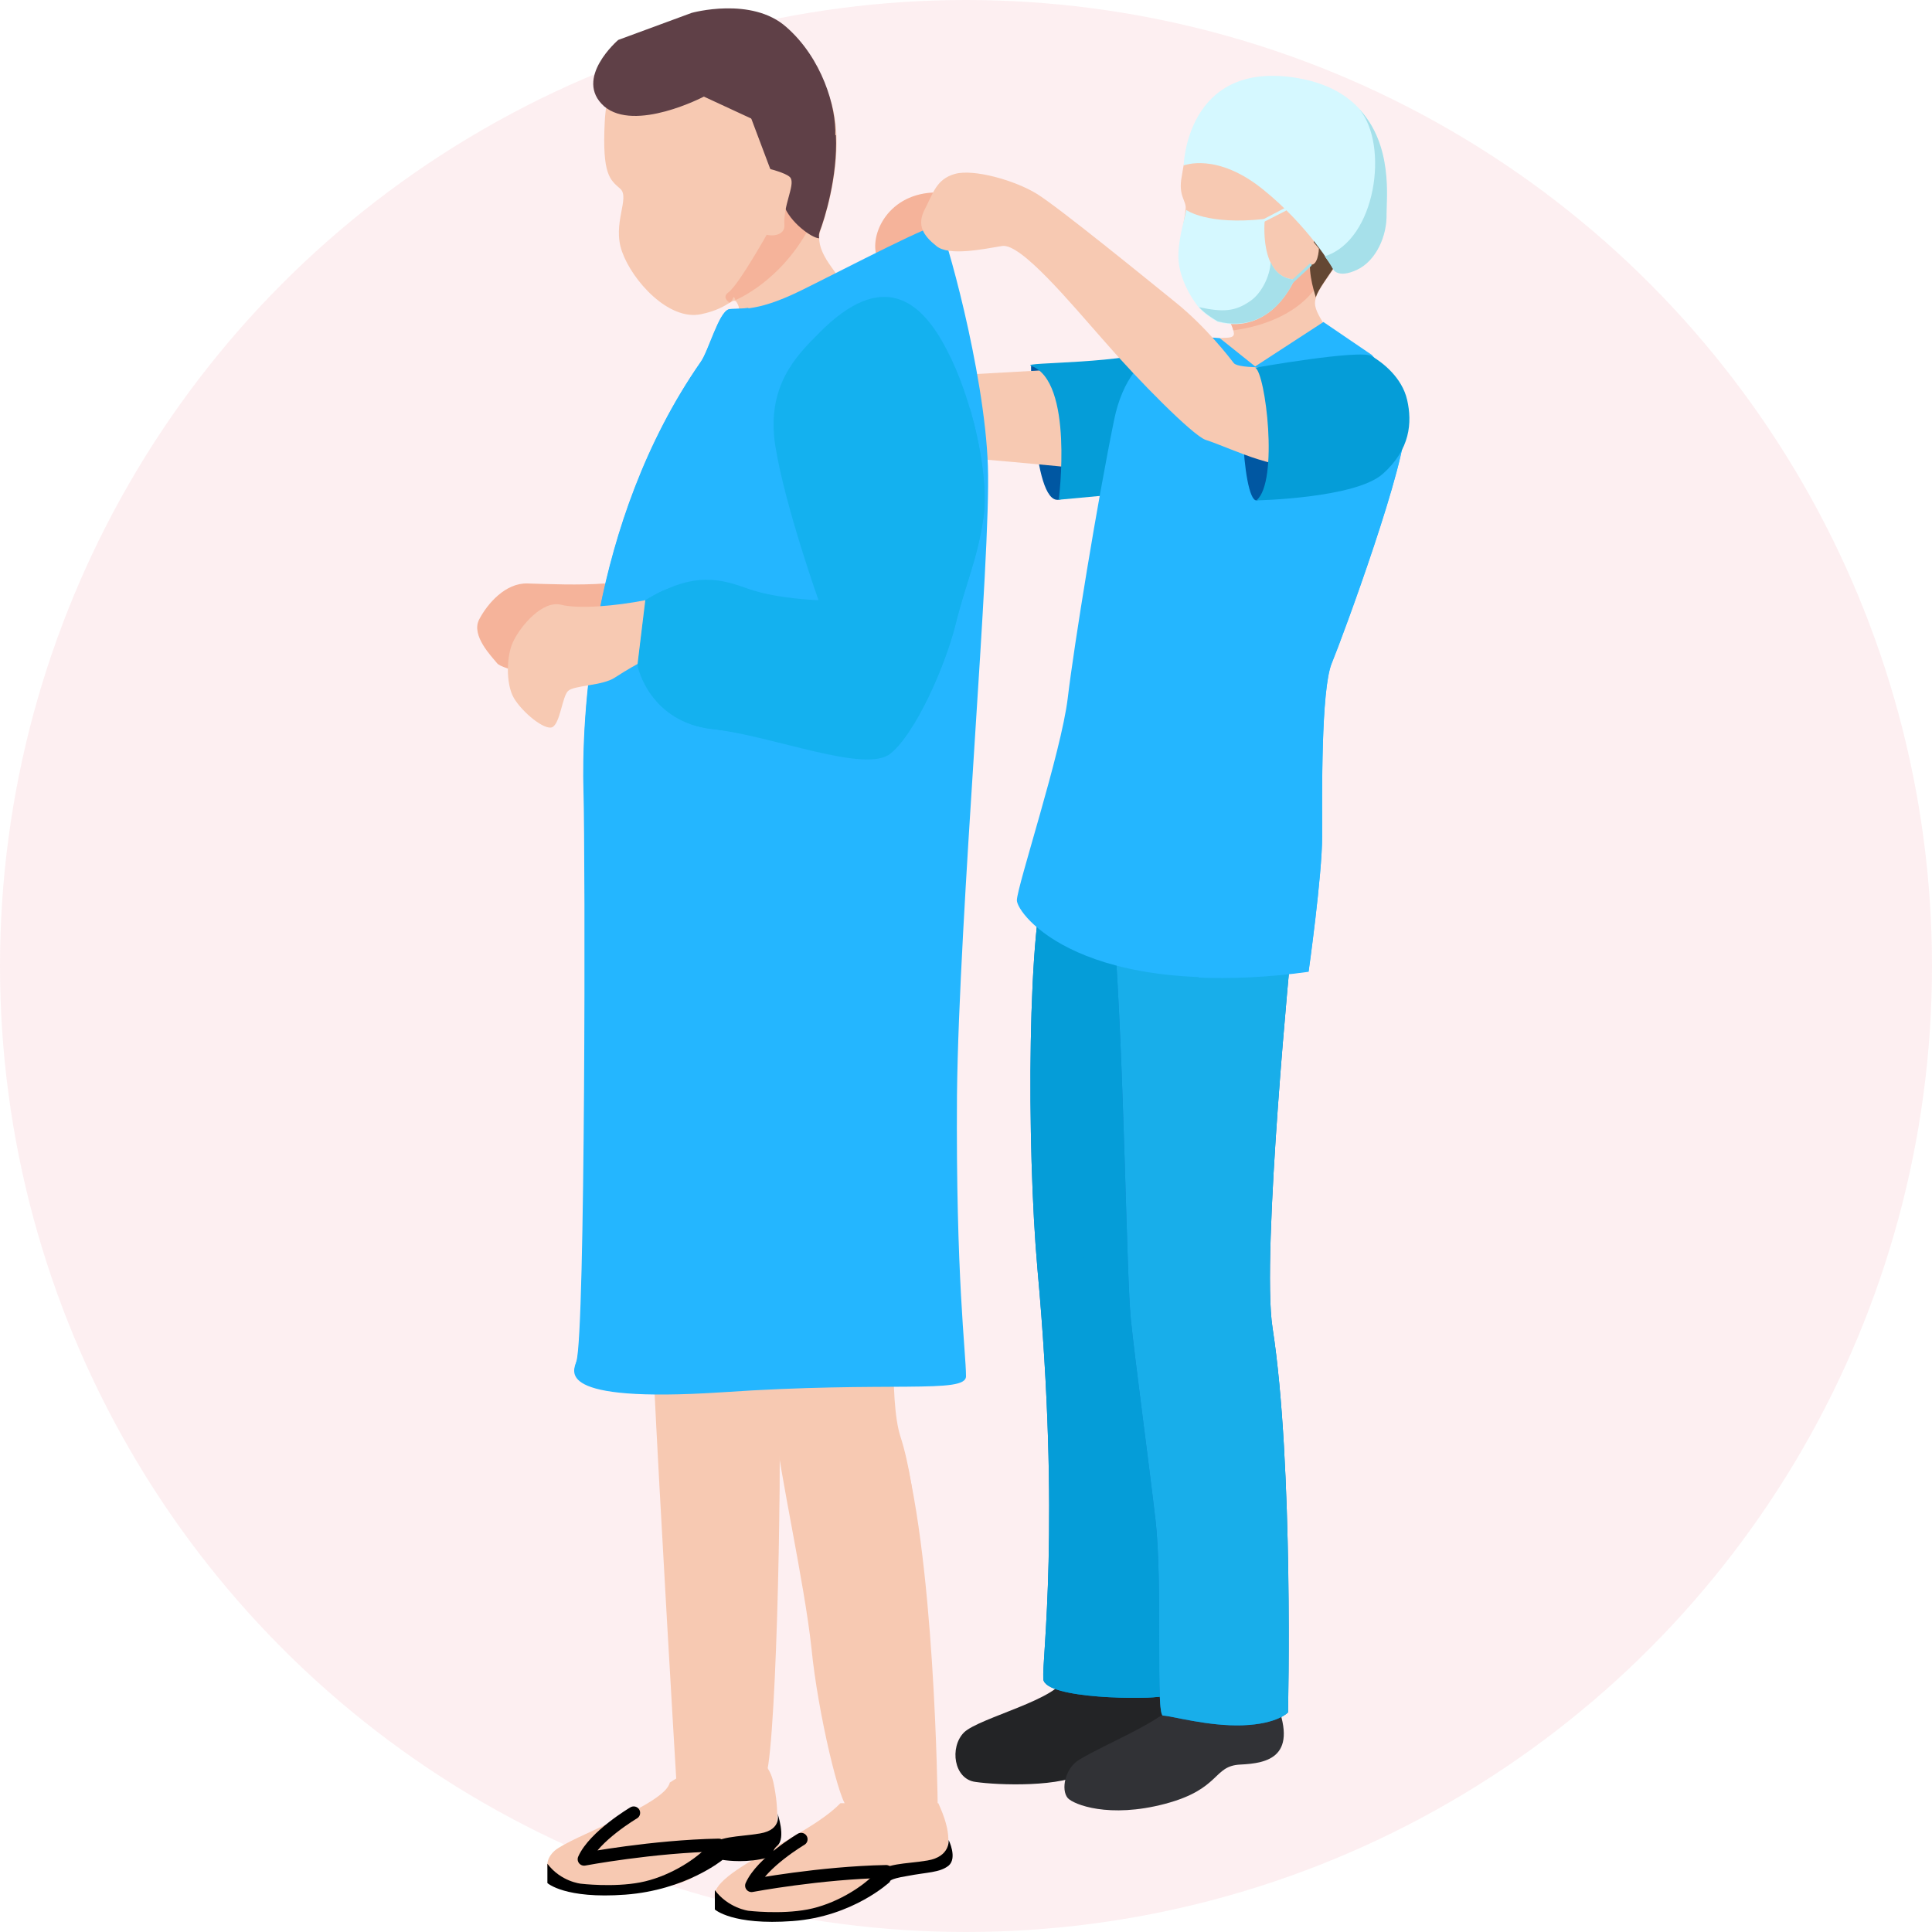 <?xml version="1.0" encoding="utf-8"?>
<!-- Generator: Adobe Illustrator 25.0.0, SVG Export Plug-In . SVG Version: 6.00 Build 0)  -->
<svg version="1.1" id="Layer_1" xmlns="http://www.w3.org/2000/svg" xmlns:xlink="http://www.w3.org/1999/xlink" x="0px" y="0px"
	 viewBox="0 0 300 300" style="enable-background:new 0 0 300 300;" xml:space="preserve">
<style type="text/css">
	.st0{opacity:8.000000e-02;fill:#E13856;enable-background:new    ;}
	.st1{fill:#F7C9B2;}
	.st2{fill:#232426;}
	.st3{fill:#007AC3;}
	.st4{fill:#059DD8;}
	.st5{fill:#313236;}
	.st6{fill:#18AEEA;}
	.st7{fill:#F5B39A;}
	.st8{fill:#0057A2;}
	.st9{fill:#644733;}
	.st10{fill:#D5F8FF;}
	.st11{fill:#A6E0EA;}
	.st12{fill:#5F4047;}
	.st13{fill:#24B6FF;}
	.st14{fill:#14B1EF;}
	.st15{fill:none;stroke:#000000;stroke-width:2;stroke-linecap:round;stroke-linejoin:round;stroke-miterlimit:10;}
</style>
<g id="Page-1">
	<g id="For-you-and-your-partner-Copy-4">
		<g id="Group-4">
			<circle id="Mask-Copy-2" class="st0" cx="150" cy="150" r="150"/>
		</g>
	</g>
</g>
<g>
	<g>
		<path class="st1" d="M104,276.8c-0.7,3.4-15.4,8.4-17.9,10.6c-2.5,2.3-0.5,5.2,3.2,5.7c3.6,0.5,14.5,0.9,18.3-1.6
			c3.8-2.5,4.7-3.4,7.8-2.9c3.1,0.5,6.7-2.3,4.7-11.8C118,267.3,104,276.8,104,276.8z"/>
		<path class="st1" d="M98.9,162.5c0,16.6,1.7,31.8,2.6,50.9s3.4,61.2,3.6,64.4c0.2,3.2,11.6-0.2,13.3-0.7
			c1.7-0.5,3.1-46.5,2.5-61.7s-1.5-52.9-1.5-52.9L98.9,162.5L98.9,162.5z"/>
		<path class="st1" d="M119.4,162.5h-9c0.9,19.4-0.3,59.7-0.1,69.4c0.2,8.3,0.3,36.5-0.4,47.9c4.1,0.4,7.9-3.4,8.8-3.7
			c1.7-0.5,2.8-45.5,2.2-60.6C120.2,200.2,119.4,162.5,119.4,162.5z"/>
		<path class="st1" d="M130.5,280c-5.7,5.9-22.8,11.5-19,15.6c1,1,6.8,3.2,16.1,0.9c9.3-2.3,7.9-5.9,12.4-6.1s10-1.1,5.7-10.4H130.5
			z"/>
		<path class="st1" d="M118.1,161.2c1.4,21.4,1.6,53.7,2.3,60.5c0.6,6.8,4.5,24,5.6,34.2c1,10.2,4.5,24.6,5.6,24.6s2.5,4.5,7.2,4.2
			c4.7-0.2,3.3-4.2,3.3-4.2s3.3-40.2-2.3-57.5c-3.5-10.9,2.7-60,2.7-60L118.1,161.2z"/>
		<path class="st1" d="M142.4,163l-10.1-0.7c-0.9,20.1-2.4,55.2-0.9,60.7c1.4,5,5.9,46.8,4.6,61.7c0.9,0.1,1.8,0.1,2.6,0.1
			c4.7-0.2,7-4.7,7-4.7s-0.4-39.7-5.9-57C136.2,212.1,142.4,163,142.4,163z"/>
	</g>
	<g>
		<path class="st2" d="M165.3,260.4c-0.6,3.4-13.2,6.3-15.6,8.6c-2.3,2.3-1.6,7.3,1.8,7.7c3.4,0.5,13.6,0.9,17.2-1.6
			c3.6-2.5,4.4-3.4,7.3-2.9c2.9,0.5,6.3-2.3,4.4-11.8C178.5,250.9,165.3,260.4,165.3,260.4z"/>
		<path class="st3" d="M162.7,135.2c-3.2,7.3-3.3,42.8-1.6,61.9c3.6,39.5,0.7,60.4,0.9,63.6s16.6,3.2,18.4,2.7
			c1.9-0.5,2.3-49.2,1.6-64.4s-1.6-52.9-1.6-52.9L162.7,135.2z"/>
		<path class="st4" d="M162.7,135.2c-3.2,7.3-3.3,42.8-1.6,61.9c3.6,39.5,0.7,60.4,0.9,63.6s16.6,3.2,18.4,2.7
			c1.9-0.5,2.3-49.2,1.6-64.4s-1.6-52.9-1.6-52.9L162.7,135.2z"/>
		<path class="st4" d="M180.4,263.4c1.9-0.5,2.3-49.2,1.6-64.4s-1.6-52.9-1.6-52.9l-6.5-4c-3.5,1.3-6.1,2.2-6.1,2.2
			c-2.3,29.8,4.3,102.1,3.1,119.1C175.2,263.7,179.5,263.6,180.4,263.4z"/>
		<path class="st5" d="M183.7,263.6c-3.6,4-11.8,7-16.2,9.7c-2.1,1.3-2.8,4.6-1.7,5.9c0.9,1,6.4,3.2,15.1,0.9
			c8.7-2.3,7.4-5.9,11.7-6.1c4.2-0.2,9.3-1.1,5.3-10.4H183.7z"/>
		<path class="st3" d="M173,144.4c1.6,21.4,1.9,53.7,2.6,60.5c0.7,6.8,2.6,20.7,3.8,30.9s0,30.6,1.2,30.6s7,1.7,12.4,1.5s7-2,7-2
			s0.9-38.4-2.4-59.7c-1.8-11.4,3-60,3-60L173,144.4z"/>
		<path class="st6" d="M173,144.4c1.6,21.4,1.9,53.7,2.6,60.5c0.7,6.8,2.6,20.7,3.8,30.9s0,30.6,1.2,30.6s7,1.7,12.4,1.5s7-2,7-2
			s0.9-38.4-2.4-59.7c-1.8-11.4,3-60,3-60L173,144.4z"/>
		<path class="st6" d="M192.9,267.8c5.4-0.2,7-2,7-2s0.9-38.4-2.4-59.7c-1.8-11.4,3-60,3-60l-10.1-0.6c-1.1,11-4.5,48.5-2.3,63.9
			c1.7,12,3.5,44.8,4.3,58.5C192.5,267.8,192.7,267.9,192.9,267.8z"/>
		<path class="st7" d="M93.9,90.6c-4,0.3-8.6,0.1-12,0s-6.2,3.1-7.5,5.6s2,5.8,2.8,6.8s7.7,2.2,7.7,2.2l12-7.3L93.9,90.6z"/>
		<path class="st7" d="M144.8,29.9c-7.3,0.4-10,7.1-8.5,10.3s8.1,2.4,9.8,0C147.9,37.9,149.1,29.7,144.8,29.9z"/>
		<path class="st8" d="M160.1,56.8c0,0,0.1,21.5,4.3,20.8c4.3-0.7,6.9-8.6,6.9-8.6l-7.7-11.6L160.1,56.8z"/>
		<path class="st1" d="M167.9,72.8c-1.4-0.3-20.2-1.9-20.2-1.9l1.7-12.7l14.3-0.8L167.9,72.8z"/>
		<path class="st1" d="M189.4,52.5c1-0.1,2.2,0.1,2.2-0.7c-0.1-1.3-0.8-2.2-1.7-3.3c-1.5-1.7-6.4-5.6-6.6-8.4
			c-0.2-2.8,0.7-6.2,0.8-7.6c0.2-1.3-1.2-2-0.6-5.1c0.5-3.1,1.4-9.1,6.9-11.9c5.5-2.9,12.9-4.9,18.4,1.2c5.4,6.1,4.2,16.3-0.4,23.1
			c-4.6,6.8-5.2,6.6-2.9,10.4c0.4,0.7,2.2,2.6,2.2,3.1c-0.1,3.8-13.3,5.1-13.3,5C194.4,58.1,189.4,52.5,189.4,52.5z"/>
		<path class="st7" d="M204.8,39.5c-2.2,3.1-5.7,5.4-5.7,5.4l-8.7,4.3c0.5,0.6,0.9,1.3,1.1,2.1c2.2-0.3,8.7-1.4,12.5-6.2
			C206.2,42.4,205.8,40.6,204.8,39.5z"/>
		<path class="st9" d="M204.5,35.5l-1,4.1c-0.5,3.2,0.9,6.5,0.8,6.6l0,0c0.4-1.3,1.7-2.9,4-6.4c0.1-0.2,0.3-0.4,0.4-0.6L204.5,35.5z
			"/>
		<path class="st10" d="M201,43.4c-5.6-0.3-4.6-9.4-4.6-9.4c-9,1-12.2-1.4-12.2-1.4c-0.2,1.3-1.4,4.9-1.2,7.8
			c0.2,2.8,1.8,5.7,3.2,7.4c0.8,0.9,2,1.7,2.9,2.2l0,0C197.5,52.1,201,43.4,201,43.4z"/>
		<path class="st1" d="M203.2,41c1.5,0.7,1.6-2.4,1.6-2.4l-0.9-1.1l-1.7-2L203.2,41z"/>
		<path class="st10" d="M183.8,25.7c0,0,5.1-2.1,12.3,3.7S207,41.7,207,41.7s0.7,1.5,3.7,0.1s4.7-5.3,4.6-8.7
			c-0.1-3.4,1.9-18.8-14.6-21.1C184.2,9.7,183.8,25.7,183.8,25.7z"/>
		<g>
			<path class="st11" d="M199.3,45.2c-0.1,0-0.1,0-0.1-0.1c-0.1-0.1-0.1-0.2,0-0.3l4.1-3.8c0.1-0.1,0.2-0.1,0.3,0s0.1,0.2,0,0.3
				l-4.1,3.8C199.4,45.2,199.3,45.2,199.3,45.2z"/>
		</g>
		<g>
			<path class="st10" d="M195.6,34.8c-0.1,0-0.1,0-0.2-0.1c-0.1-0.1,0-0.2,0.1-0.3l4-2.1c0.1-0.1,0.2,0,0.3,0.1s0,0.2-0.1,0.3
				L195.6,34.8L195.6,34.8z"/>
		</g>
		<path class="st11" d="M197.3,40.7L197.3,40.7c-0.1,2.3-1.5,4.9-3.1,6c-2.4,1.7-4.3,1.8-8,1c0.8,0.9,2,1.7,2.9,2.2
			c8.5,2.2,11.9-6.5,11.9-6.5C199.1,43.3,197.9,42.1,197.3,40.7z"/>
		<path class="st11" d="M211.1,17c4.6,5.5,2.6,20.3-5.4,22.8l0,0c0.9,1.2,1.3,2,1.3,2s0.7,1.5,3.7,0.1s4.7-5.3,4.6-8.7
			C215.3,30.8,216.3,22.5,211.1,17z"/>
		<path class="st4" d="M181,53.9c-5.6,2.7-22.7,2.3-20.9,2.9c6.7,2.4,4.3,20.8,4.3,20.8l14-1.3L181,53.9z"/>
		<path class="st1" d="M103.1,5c-5.3,2.5-8.8,5.9-9.2,14c-0.4,8.1,0.8,8.9,2.4,10.3s-1.3,5.4,0.3,9.8c1.6,4.5,7.2,10.7,12.2,9.7
			s5.1-3.4,5.9-1.2c0,0,0.5,4.9,5.4,3c8.4-3.2,9.9-7.5,9.7-8.1c-0.3-0.7-3.4-3.9-2.4-6.7c1-2.8,5.5-17-0.7-24.4
			C120.5,4.2,107.3,3,103.1,5z"/>
		<path class="st7" d="M125.9,34.9c0.3-0.7,2-1,2.5-2.7c-0.2-3.4-6.8-0.4-6.8-0.4c-1.8,3.5-6.9,12.5-8.5,13.6
			c-0.8,0.6-0.4,1.2,0.2,1.6c0.7-0.4,0.5-1.5,0.9-0.4C114.2,46.6,121.4,43.7,125.9,34.9z"/>
		<path class="st12" d="M127.3,35.9c0.7-1.8,2.8-8.4,2.5-14.9l-13.9-4.6l5.8,15.4c0.9,2.7,4.4,5.2,5.5,5.2l0,0
			C127.1,36.6,127.2,36.2,127.3,35.9z"/>
		<path class="st1" d="M118.1,36.1c1.7,0.9,3.8,0.4,3.7-1.1c-0.2-3.1,1.6-6.1,1-7.3c-0.5-1.2-7.9-2.5-7.9-2.5v9.9L118.1,36.1z"/>
		<path class="st13" d="M189.4,52.5c-4.1-0.4-13.8,0-16.4,12.7c-2.6,12.7-6.2,34.8-7.2,43.2s-7.9,29.3-7.9,31.4
			c0,2.1,10,15.7,45.3,11c0,0,2.1-14.9,2.1-21s-0.2-22.8,1.5-26.9s11.9-31.8,11.4-37.3S213,55.1,213,55.1l-7.5-5.1l-10.6,6.9
			L189.4,52.5z"/>
		<path class="st13" d="M108.8,56.2c1.2-1.7,2.8-7.7,4.3-8.1s3.8,0.7,11.3-3s20.8-10.7,21.5-10.1c0.7,0.6,7,22.5,7.5,37.4
			c0.5,14-4.5,69.7-4.8,97.6c-0.2,28.5,1.4,40,1.4,43.7c0,2.8-11.8,0.7-38,2.5c-26.2,1.7-22.9-3.4-22.5-4.8
			c1.4-4.5,1.4-78.1,1.1-88.6C90.3,112.2,91.4,81.2,108.8,56.2z"/>
		<path class="st13" d="M116.4,151.9c-3.3-30.3-1-82.5-0.2-104.1c-1.5,0.2-2.4,0.1-3,0.2c-1.5,0.4-3.1,6.4-4.3,8.1
			c-17.4,25-18.6,56-18.2,66.5c0.3,10.5,0.3,84.1-1.1,88.6c-0.4,1.4-3.7,6.5,22.5,4.8c5.1-0.3,9.7-0.5,13.8-0.6
			C124.8,210.1,119.8,183.2,116.4,151.9z"/>
		<path class="st14" d="M127.1,51.8c-3.4,3.4-8.2,8.2-6.7,17.5s6.7,23.9,6.7,23.9s-6.3-0.2-10.7-1.7c-4.5-1.6-8.5-2.9-16.2,1.7
			c0,0-1.2,9.3-1.2,10s2.1,8.9,11.5,10c9.4,1,23.9,7,27.8,3.8c3.8-3.1,8.4-13.3,10.1-20.1c1.7-6.8,3.3-9.8,4.3-16.4
			s-1.8-18.9-5.7-26.2C143.2,46.9,137.2,41.5,127.1,51.8z"/>
		<path class="st1" d="M100.2,93.2c-4.6,0.9-10.3,1.4-13.1,0.7c-2.9-0.7-6.2,3.3-7.3,5.5c-1.2,2.2-1.3,6.8,0,9s4.8,5.1,6,4.5
			c1.2-0.7,1.5-4.7,2.4-5.6s5.4-0.8,7.3-2.1c2-1.3,3.5-2.1,3.5-2.1L100.2,93.2z"/>
		<path class="st8" d="M195.1,77.7c-2.2,0.1-3.3-20.1-0.2-20.6s6.1,17.3,6.1,17.3v2.1L195.1,77.7z"/>
		<path class="st13" d="M200.5,71.7c-0.3,12.3-4.5,29.7-6.6,40.4c-2.1,10.5-7.6,39-7.8,39.7c4.9,0.2,10.6,0,17.1-0.9
			c0,0,2.1-14.9,2.1-21s-0.2-22.8,1.5-26.9s11.9-31.8,11.4-37.3c-0.2-1.7-0.8-3.4-1.5-4.9L200.5,71.7z"/>
		<path class="st1" d="M155.6,38.2c-3,0.5-8.3,1.6-10.2,0c-2-1.6-3.1-3.2-1.8-5.7s1.8-4.7,4.7-5.5s9.3,1,12.7,3.1
			s16.9,13.1,21.6,16.9c4.7,3.8,8.3,8.5,9,9.4c0.8,0.9,7.1,0.8,13.8,0s10,0,12.3,3.8c2.4,3.8-0.7,12.7-7.1,13.2
			c-6.4,0.5-12.7-1.3-15.3-2.1c-2.6-0.8-6.2-2.4-8.1-3c-2-0.7-10.5-9.3-15.7-15.3C166.2,47,158.5,37.7,155.6,38.2z"/>
		<path class="st4" d="M194.9,57.1c1.6,0.7,3.7,17.7,0.2,20.6c0,0,15.3-0.3,19.6-4.1c4.3-3.8,4.6-8,3.8-11.5s-3.8-5.8-5.5-6.8
			C211.3,54.2,194.9,57.1,194.9,57.1z"/>
		<path class="st12" d="M117.5,18.8l-8.2-3.8c0,0-10.7,5.6-15.5,1.5C89,12.2,96,6.2,96,6.2L107.4,2c0,0,9.3-2.6,14.7,2.2
			c5.5,4.8,7.8,12.4,7.6,16.9S117.5,18.8,117.5,18.8z"/>
	</g>
	<path class="st14" d="M138.3,116.9c3.8-3.1,8.4-13.3,10.1-20.1c1.7-6.8,3.3-9.8,4.3-16.4c0.6-4.3-0.3-10.9-2.1-17
		c0.4,14.7-12.5,48.4-14.7,48.1c-2.5-0.3-27.3-3.9-31.2-8.4c-3.9-4.5-0.3-10-1.7-11.4c-0.9,0.4-1.8,0.9-2.7,1.5c0,0-1.2,9.3-1.2,10
		s2.1,8.9,11.5,10C120,114.1,134.5,120.1,138.3,116.9z"/>
</g>
<path d="M111,293.5v3c0,0,2.7,2.5,12.1,1.8s15.1-6.1,15.1-6.1s-0.4-0.4,2.7-0.9c3.1-0.6,5-0.5,6.4-1.6c1.4-1.2,0-4,0-4
	s0.3,2.6-3.3,3.2s-6.4,0.3-8.4,2.3s-6,4.5-10.2,5.3c-4.2,0.8-9.2,0.2-9.2,0.2S113.1,296.3,111,293.5z"/>
<path class="st15" d="M124.4,285.6c0,0-6.1,3.6-7.7,7.2c0,0,10.6-2,20.9-2.2"/>
<path d="M85,289.4v3c0,0,2.7,2.5,12.1,1.8c9.4-0.7,15.1-5.4,15.1-5.4s2.8,0.5,5.9-0.1s1.2-0.9,2.6-2.1c1.4-1.2,0-5.1,0-5.1
	s0.9,2.6-2.7,3.2c-3.6,0.6-6.4,0.3-8.4,2.3s-6,4.5-10.2,5.3c-4.2,0.8-9.2,0.2-9.2,0.2S87.1,292.2,85,289.4z"/>
<path class="st15" d="M98.4,281.5c0,0-6.1,3.6-7.7,7.2c0,0,10.6-2,20.9-2.2"/>
</svg>
